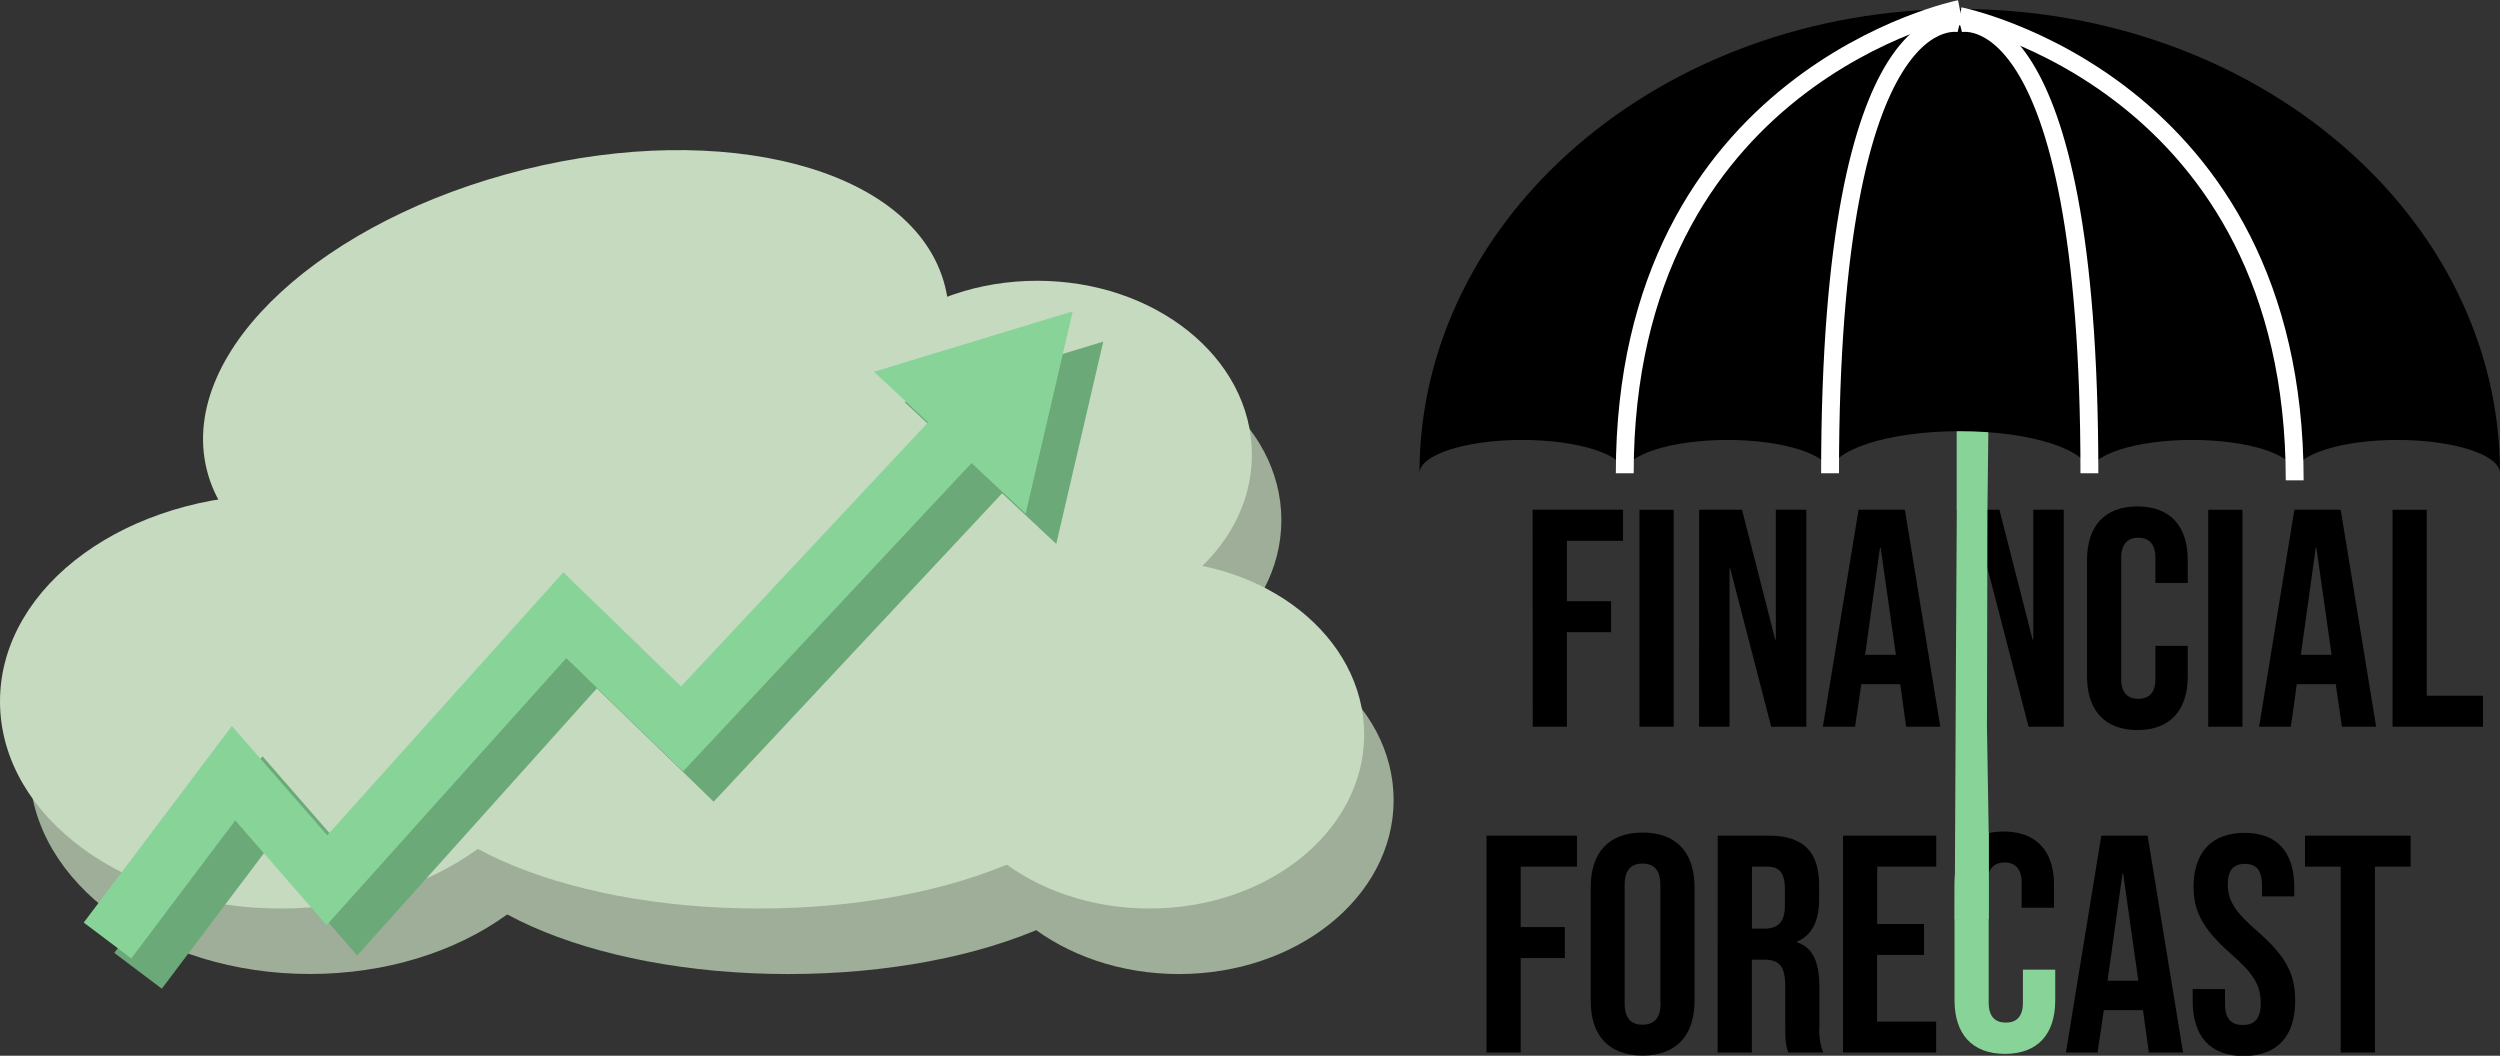 <svg id="Layer_1" data-name="Layer 1" xmlns="http://www.w3.org/2000/svg" viewBox="0 0 420 177.36"><rect x="0" y="0" width="420" height="177.36" fill="#333333" stroke="none"/><defs><style>.cls-1{fill:#909590;stroke:#909590;}.cls-1,.cls-2,.cls-3,.cls-4,.cls-6,.cls-8{stroke-miterlimit:10;}.cls-2{fill:#9eae98;stroke:#9eae98;}.cls-2,.cls-3{stroke-width:5px;}.cls-3{fill:#c6dabf;stroke:#c6dabf;}.cls-4,.cls-6,.cls-8{fill:none;}.cls-4{stroke:#6ca979;}.cls-4,.cls-6{stroke-width:10px;}.cls-5{fill:#6ca979;}.cls-6{stroke:#88d498;}.cls-7{fill:#88d498;}.cls-8{stroke:#fff;stroke-width:3px;}</style></defs><title>logo</title><path class="cls-1" d="M268.37,160.49" transform="translate(-89.76 -61.84)"/><path class="cls-1" d="M268.37,160.49" transform="translate(-89.76 -61.84)"/><path d="M426.37,201.54a11.4,11.4,0,0,0-2.71.31v8.28c0-2.4,1.15-3.39,2.87-3.39s2.87,1,2.87,3.39v4.21h5.43v-3.85C434.83,204.87,431.91,201.54,426.37,201.54Z" transform="translate(-89.76 -61.84)"/><ellipse class="cls-2" cx="198.06" cy="134.42" rx="33.57" ry="26.72"/><ellipse class="cls-2" cx="132.43" cy="134.42" rx="59.66" ry="26.72"/><ellipse class="cls-2" cx="52.08" cy="128.84" rx="44.63" ry="32.29"/><ellipse class="cls-2" cx="191.47" cy="136.38" rx="61.4" ry="33.62" transform="translate(-116.93 -11.81) rotate(-13.91)"/><ellipse class="cls-2" cx="179.2" cy="87.39" rx="33.57" ry="26.72"/><ellipse class="cls-2" cx="140.72" cy="101.46" rx="33.57" ry="26.72"/><ellipse class="cls-3" cx="193.11" cy="123.41" rx="33.57" ry="26.72"/><ellipse class="cls-3" cx="127.48" cy="123.41" rx="59.66" ry="26.72"/><ellipse class="cls-3" cx="47.13" cy="117.84" rx="44.63" ry="32.29"/><ellipse class="cls-3" cx="186.52" cy="125.38" rx="61.4" ry="33.62" transform="translate(-114.43 -13.32) rotate(-13.91)"/><ellipse class="cls-3" cx="174.25" cy="76.39" rx="33.57" ry="26.72"/><ellipse class="cls-3" cx="135.77" cy="90.46" rx="33.57" ry="26.72"/><polyline class="cls-4" points="23.19 163.09 44.38 134.98 60.06 152.97 100.02 108.44 119.72 127.55 168.19 75.73"/><polygon class="cls-5" points="177.45 91.38 185.35 57.39 151.96 67.54 177.45 91.38"/><polyline class="cls-6" points="18.06 158 39.24 129.89 54.92 147.88 94.89 103.35 114.58 122.46 163.06 70.64"/><polygon class="cls-7" points="172.31 86.29 180.22 52.3 146.82 62.45 172.31 86.29"/><path d="M347.23,147.48h15.2v5.21H353v10.15h7.42v5.21H353v15.88h-5.74Z" transform="translate(-89.76 -61.84)"/><path d="M365.19,147.48h5.75v36.45h-5.75Z" transform="translate(-89.76 -61.84)"/><path d="M375.22,147.48h7.2L388,169.3h.1V147.48h5.12v36.45h-5.9l-6.89-26.61h-.11v26.61h-5.11Z" transform="translate(-89.76 -61.84)"/><path d="M402,147.48h7.78l5.95,36.45h-5.74l-1-7.24v.1h-6.53l-1.05,7.14H396Zm6.27,24.37-2.56-18h-.11l-2.5,18Z" transform="translate(-89.76 -61.84)"/><path d="M418.45,147.48h7.21l5.58,21.82h.11V147.48h5.12v36.45h-5.91l-6.89-26.61h-.1v26.61h-5.12Z" transform="translate(-89.76 -61.84)"/><path d="M440.38,175.49V155.92c0-5.63,2.92-9,8.46-9s8.46,3.33,8.46,9v3.85h-5.43v-4.22c0-2.39-1.15-3.38-2.87-3.38s-2.88,1-2.88,3.38v20.36c0,2.39,1.15,3.33,2.88,3.33s2.87-.94,2.87-3.33v-5.57h5.43v5.15c0,5.63-2.93,9-8.46,9S440.38,181.12,440.38,175.49Z" transform="translate(-89.76 -61.84)"/><path d="M460.74,147.48h5.75v36.45h-5.75Z" transform="translate(-89.76 -61.84)"/><path d="M475.21,147.48H483l5.95,36.45H483.2l-1.05-7.24v.1h-6.53l-1,7.14h-5.33Zm6.26,24.37-2.56-18h-.1l-2.51,18Z" transform="translate(-89.76 -61.84)"/><path d="M491.71,147.48h5.74v31.24h9.45v5.21H491.71Z" transform="translate(-89.76 -61.84)"/><path d="M339.5,202.23h15.19v5.21h-9.45v10.15h7.41v5.21h-7.41v15.87H339.5Z" transform="translate(-89.76 -61.84)"/><path d="M357,230V210.87c0-5.83,3.08-9.16,8.72-9.16s8.72,3.33,8.72,9.16V230c0,5.83-3.08,9.17-8.72,9.17S357,235.86,357,230Zm11.7.37V210.51c0-2.6-1.15-3.59-3-3.59s-3,1-3,3.59V230.4c0,2.6,1.15,3.59,3,3.59S368.74,233,368.74,230.4Z" transform="translate(-89.76 -61.84)"/><path d="M378.34,202.23h8.52c5.95,0,8.51,2.76,8.51,8.38v2.24c0,3.75-1.2,6.14-3.76,7.19v.1c2.87.89,3.81,3.59,3.81,7.71v6.4a10.58,10.58,0,0,0,.63,4.42H390.2c-.32-.93-.52-1.5-.52-4.47v-6.67c0-3.38-1-4.47-3.61-4.47h-2v15.61h-5.75Zm7.84,15.62c2.14,0,3.44-.94,3.44-3.85v-2.81c0-2.61-.88-3.75-2.92-3.75h-2.61v10.41Z" transform="translate(-89.76 -61.84)"/><path d="M399.39,202.23h15.66v5.21h-9.92v9.63H413v5.2h-7.89v11.2h9.92v5.2H399.39Z" transform="translate(-89.76 -61.84)"/><path d="M442.78,202.23h7.78l5.95,36.44h-5.74l-1-7.23v.1H443.2l-1.05,7.13h-5.32ZM449,226.6l-2.55-18h-.11l-2.51,18Z" transform="translate(-89.76 -61.84)"/><path d="M458.13,230V228h5.43v2.5c0,2.6,1.15,3.54,3,3.54s3-.94,3-3.65c0-3-1.15-4.94-4.91-8.22-4.8-4.22-6.37-7.19-6.37-11.35,0-5.73,3-9.06,8.57-9.06s8.35,3.33,8.35,9.16v1.51h-5.43v-1.87c0-2.6-1-3.59-2.87-3.59s-2.87,1-2.87,3.48c0,2.66,1.2,4.59,5,7.87,4.8,4.21,6.32,7.13,6.32,11.66,0,5.93-3,9.27-8.67,9.27S458.13,235.86,458.13,230Z" transform="translate(-89.76 -61.84)"/><path d="M483,207.44h-6v-5.21h17.75v5.21h-6v31.23H483Z" transform="translate(-89.76 -61.84)"/><path class="cls-7" d="M429.61,230.31c0,2.39-1.15,3.33-2.87,3.33s-2.88-.94-2.88-3.33V201.68c-3.77.95-5.74,4-5.74,8.63v19.58c0,5.62,2.92,9,8.46,9s8.46-3.33,8.46-9v-5.15h-5.43Z" transform="translate(-89.76 -61.84)"/><polygon class="cls-7" points="328.72 67.37 328.72 85.64 328.39 154.39 334.1 154.39 334.1 139.84 333.81 122.09 333.89 85.64 334.1 67.37 328.72 67.37"/><path d="M492.52,135.75c9.52,0,17.24,2.51,17.24,5.6,0-43.1-40.63-78-90.76-78s-90.77,34.94-90.77,78c0-3.09,7.72-5.6,17.25-5.6s17.24,2.51,17.24,5.6c0-3.09,7.72-5.6,17.25-5.6s17.24,2.51,17.24,5.6c0-3.91,9.76-7.07,21.79-7.07s21.78,3.16,21.78,7.07c0-3.09,7.72-5.6,17.25-5.6s17.24,2.51,17.24,5.6C475.27,138.26,483,135.75,492.52,135.75Z" transform="translate(-89.76 -61.84)"/><path class="cls-8" d="M362.72,141.35c0-66.74,56.28-78,56.28-78" transform="translate(-89.76 -61.84)"/><path class="cls-8" d="M397.21,141.35c0-81.11,21.79-75.58,21.79-75.58" transform="translate(-89.76 -61.84)"/><path class="cls-8" d="M440.78,141.35c0-81.11-21.78-75.58-21.78-75.58" transform="translate(-89.76 -61.84)"/><path class="cls-8" d="M475.27,142.54c0-66.74-56.27-78-56.27-78" transform="translate(-89.76 -61.84)"/></svg>